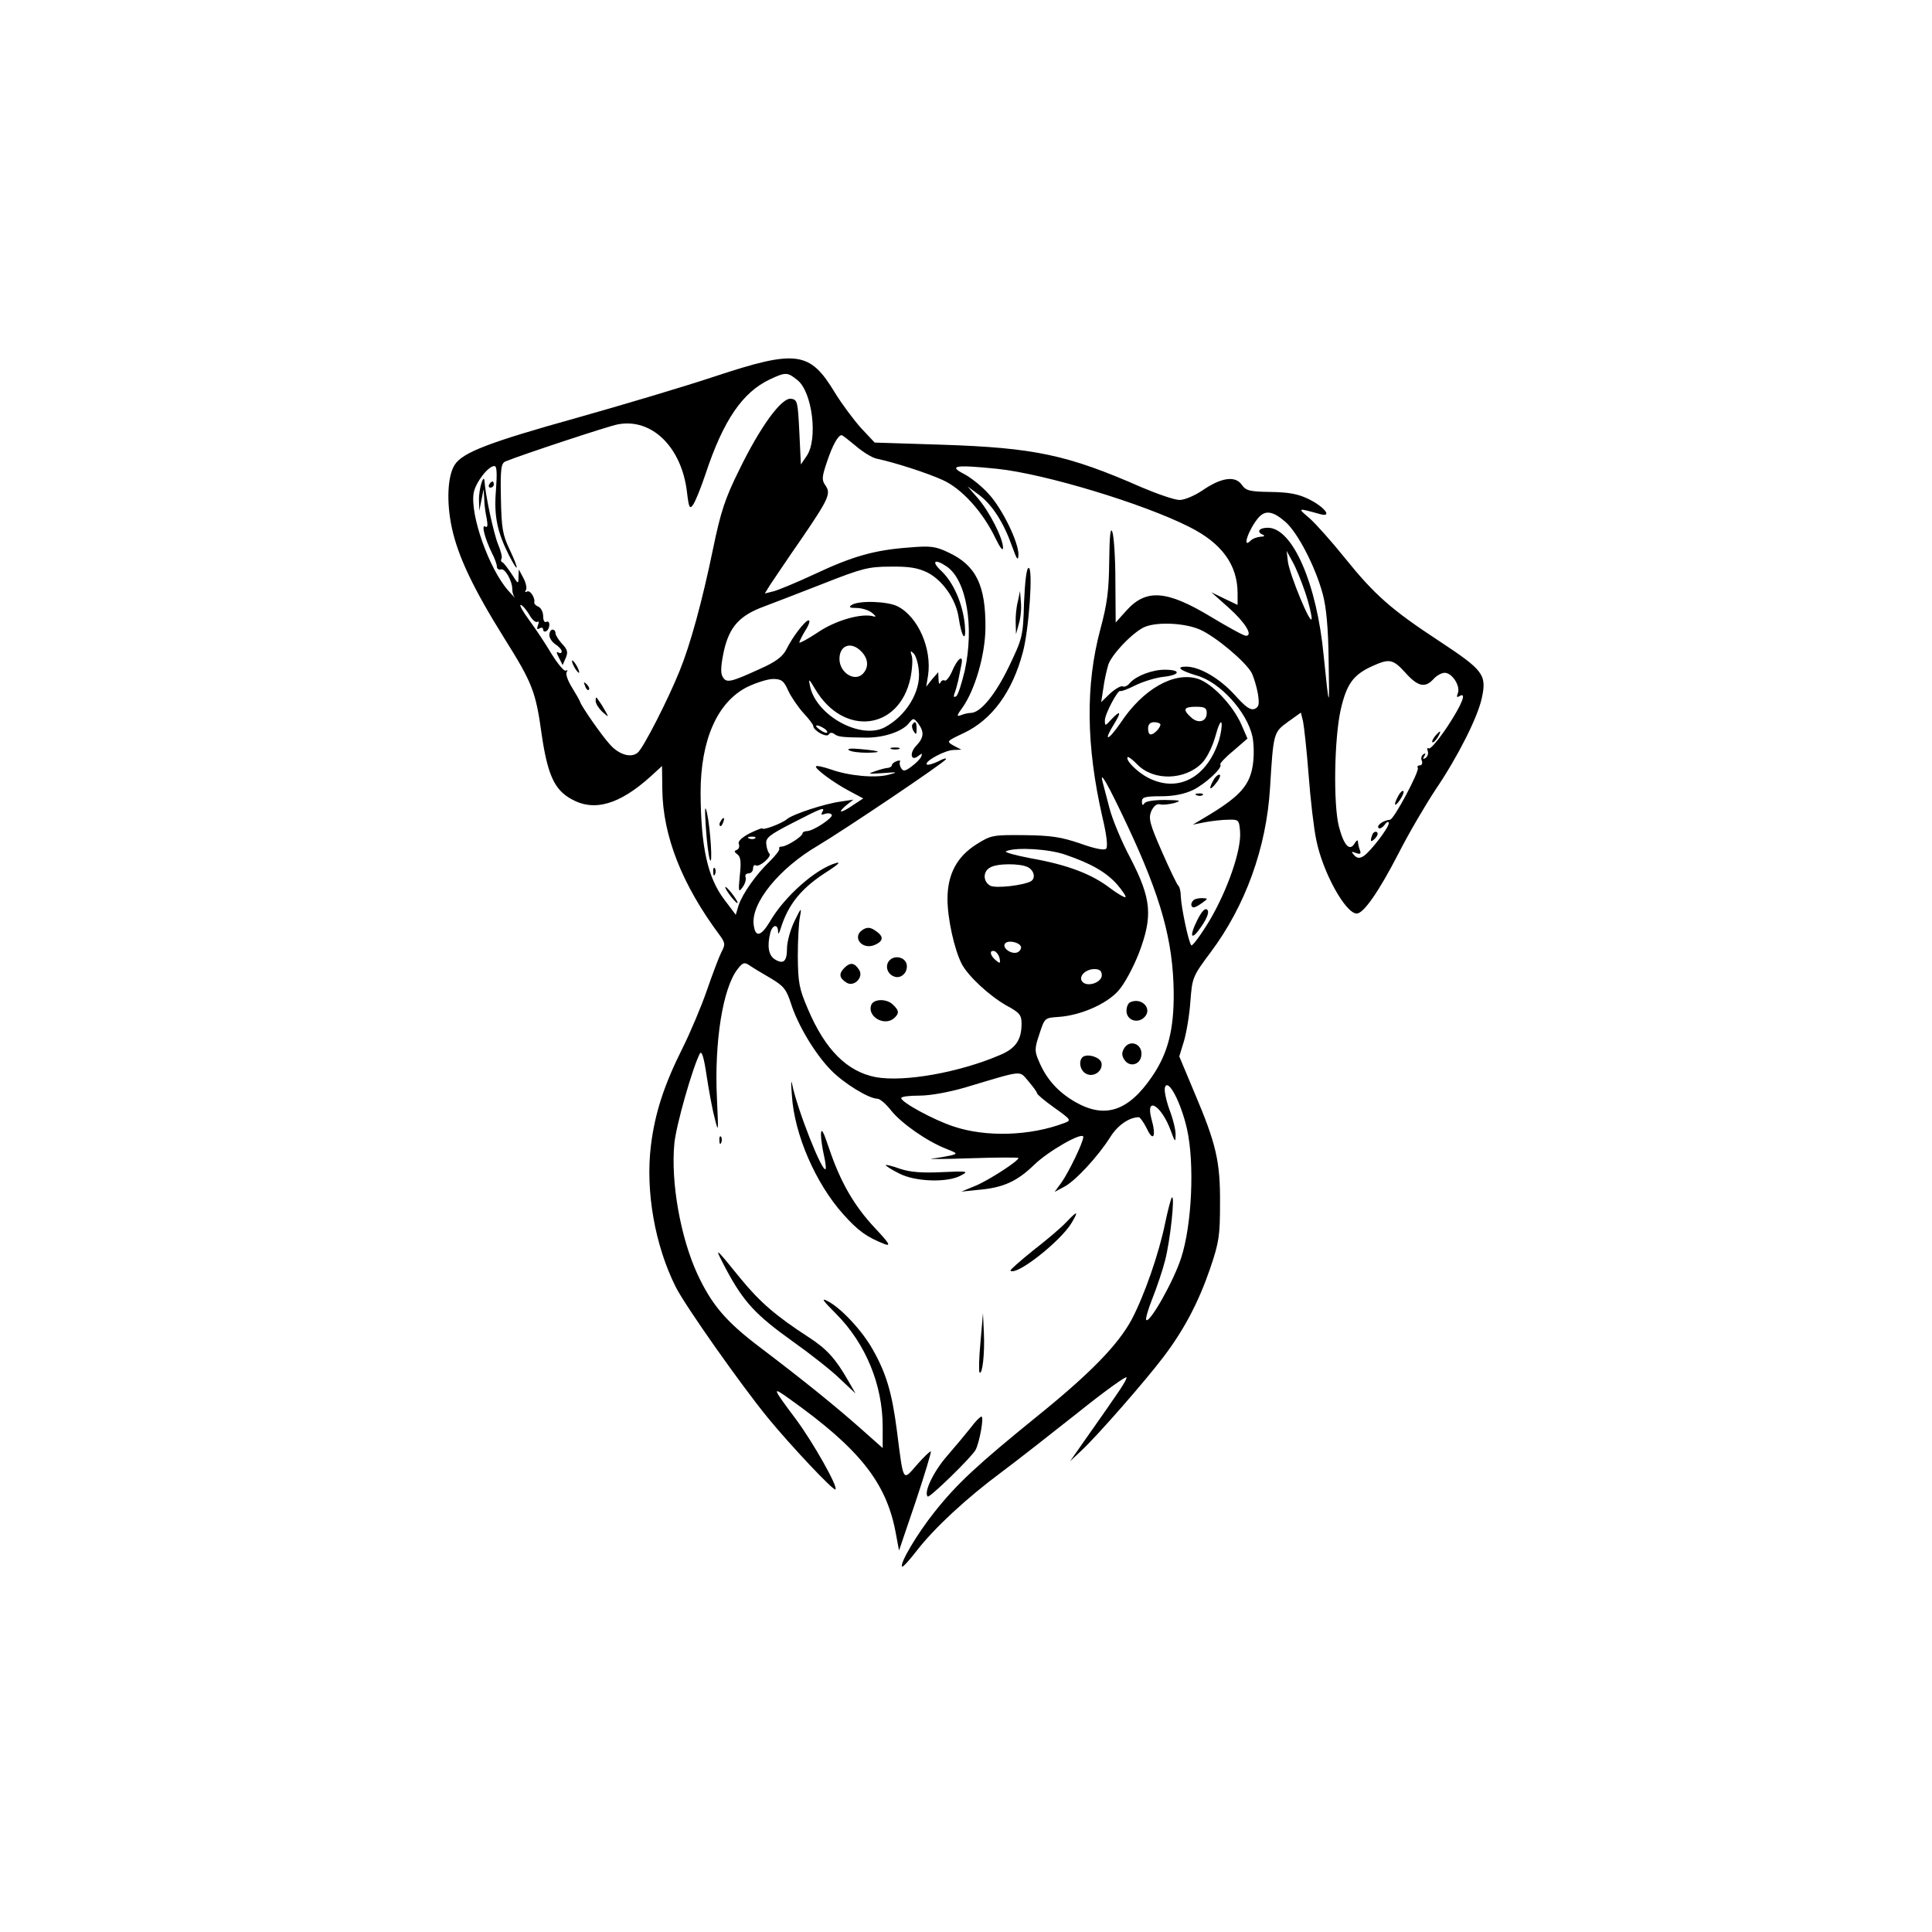 <?xml version="1.0" standalone="no"?>
<!DOCTYPE svg PUBLIC "-//W3C//DTD SVG 20010904//EN"
 "http://www.w3.org/TR/2001/REC-SVG-20010904/DTD/svg10.dtd">
<svg version="1.0" xmlns="http://www.w3.org/2000/svg"
 width="626pt" height="626pt" viewBox="0 0 626 626"
 preserveAspectRatio="xMidYMid meet">

<g transform="translate(0,626) scale(0.1,-0.1)"
fill="#000000" stroke="none">
<path d="M2315 5040 c-99 -33 -301 -93 -450 -135 -280 -78 -365 -111 -391
-150 -24 -36 -28 -121 -10 -205 20 -93 70 -198 170 -358 91 -145 102 -173 121
-311 19 -130 41 -180 96 -210 74 -42 156 -18 257 73 l37 34 1 -77 c2 -149 63
-306 185 -470 19 -26 20 -31 6 -57 -8 -16 -29 -72 -47 -124 -18 -52 -53 -135
-78 -185 -61 -122 -90 -212 -103 -317 -18 -148 13 -324 81 -459 31 -61 209
-314 298 -423 73 -89 213 -238 219 -232 9 8 -71 150 -127 226 -80 107 -80 109
-20 66 223 -159 310 -268 341 -426 l12 -64 54 159 c29 87 51 160 49 162 -2 2
-22 -17 -44 -42 -48 -55 -44 -62 -66 110 -16 124 -35 186 -78 262 -34 61 -103
135 -146 157 -23 12 -17 3 28 -42 95 -96 150 -229 150 -365 l0 -69 -72 64
c-84 74 -180 152 -325 262 -111 84 -156 137 -203 237 -55 119 -87 298 -75 424
6 61 60 249 83 292 6 9 13 -15 21 -69 7 -46 18 -108 26 -138 13 -53 13 -51 8
60 -9 184 19 359 67 420 16 21 22 23 37 13 10 -7 41 -26 69 -42 44 -26 52 -37
67 -83 22 -69 77 -162 130 -216 41 -42 122 -92 150 -92 8 0 28 -17 45 -39 34
-42 116 -99 177 -123 38 -15 39 -16 15 -22 -14 -3 -41 -8 -60 -10 -19 -2 36
-2 123 1 86 3 157 3 157 1 0 -10 -96 -72 -139 -90 l-46 -19 58 6 c79 7 123 28
177 80 47 46 160 110 160 91 0 -17 -47 -114 -71 -148 l-22 -30 30 16 c36 18
110 98 150 161 24 39 62 65 93 65 4 0 16 -17 26 -37 21 -45 31 -25 15 31 -21
78 33 44 63 -39 13 -36 15 -37 15 -13 1 15 -8 52 -20 83 -11 31 -18 64 -14 73
11 28 52 -52 71 -136 25 -112 16 -311 -19 -418 -25 -77 -102 -212 -113 -201
-3 3 6 35 20 70 14 35 33 91 41 123 16 60 33 213 22 204 -3 -3 -13 -41 -22
-84 -20 -98 -67 -233 -108 -311 -44 -82 -134 -175 -309 -316 -191 -155 -258
-217 -330 -308 -56 -70 -114 -168 -105 -177 2 -3 23 20 47 51 57 74 163 172
275 255 51 38 163 126 249 194 86 69 156 119 156 113 0 -11 -20 -40 -139 -209
l-44 -63 37 35 c50 46 210 229 267 305 66 87 113 177 150 285 29 85 32 107 32
210 1 136 -12 193 -83 360 l-49 117 15 49 c8 27 18 85 21 129 6 78 7 81 66
160 112 150 180 337 192 531 11 179 11 181 58 215 l42 30 7 -28 c3 -15 12 -93
18 -173 6 -80 17 -175 25 -212 21 -105 95 -238 131 -238 22 0 71 70 135 194
34 67 89 160 120 207 72 106 136 233 150 296 17 77 6 91 -138 186 -154 101
-209 149 -307 271 -41 51 -91 107 -112 126 -41 35 -42 35 34 14 40 -11 14 23
-36 48 -36 18 -66 23 -125 24 -69 1 -80 4 -94 24 -21 29 -66 23 -127 -19 -25
-17 -58 -31 -74 -31 -16 0 -71 19 -123 41 -241 106 -348 128 -645 138 l-220 7
-45 48 c-24 27 -62 78 -84 114 -81 134 -124 140 -390 52z m268 -11 c49 -37 68
-192 31 -246 l-19 -28 -5 105 c-5 99 -6 105 -27 108 -31 4 -100 -91 -169 -233
-45 -91 -59 -134 -84 -255 -35 -170 -74 -311 -108 -394 -37 -92 -118 -251
-136 -265 -22 -18 -61 -6 -90 27 -28 31 -91 122 -96 137 -2 6 -14 27 -27 48
-13 21 -21 43 -17 49 4 6 3 8 -3 5 -5 -3 -26 22 -47 56 -20 34 -53 83 -73 110
-19 26 -31 47 -26 47 5 0 17 -14 27 -30 9 -17 21 -28 27 -25 5 4 6 -2 2 -11
-4 -12 -3 -15 5 -10 7 4 12 2 12 -4 0 -6 5 -8 10 -5 6 3 10 13 10 21 0 8 -4
12 -10 9 -6 -3 -10 5 -10 18 0 14 -7 27 -15 31 -8 3 -14 9 -14 13 4 16 -14 43
-24 36 -6 -3 -7 -1 -3 5 4 6 0 24 -8 39 l-15 28 -1 -25 c0 -24 -1 -23 -22 10
-13 19 -26 37 -30 38 -5 2 -6 7 -3 12 3 4 -2 25 -11 46 -14 34 -41 158 -44
204 -2 30 -19 -25 -18 -60 l1 -35 7 35 7 35 2 -31 c0 -17 4 -46 8 -64 4 -23 3
-31 -5 -26 -13 8 -1 -39 22 -86 9 -17 16 -37 16 -44 0 -7 6 -11 13 -9 13 5 37
-37 37 -65 0 -9 3 -20 8 -26 4 -5 -5 4 -20 21 -63 70 -126 248 -113 319 7 34
47 86 67 86 8 0 9 -24 5 -78 -7 -84 4 -135 42 -211 32 -62 34 -49 3 17 -24 50
-27 71 -29 169 -2 96 1 112 15 118 54 22 335 115 364 120 110 21 207 -74 224
-220 6 -51 9 -56 20 -40 7 10 25 54 40 99 58 175 120 265 209 307 51 24 57 23
88 -2z m190 -214 c23 -20 53 -38 67 -41 61 -13 166 -47 216 -70 61 -28 129
-103 170 -189 14 -29 24 -42 24 -30 0 31 -44 117 -81 160 l-34 39 38 -28 c43
-33 79 -89 107 -168 15 -42 19 -47 20 -25 0 41 -52 148 -96 196 -20 23 -56 52
-78 64 -55 28 -33 32 105 18 154 -16 474 -113 622 -188 106 -53 157 -123 157
-216 l0 -37 -42 20 -43 21 56 -50 c54 -48 80 -91 56 -91 -7 0 -56 27 -111 60
-145 88 -212 93 -276 22 l-35 -39 -1 136 c0 75 -5 146 -10 158 -6 16 -9 -13
-10 -95 -1 -95 -6 -137 -29 -222 -48 -180 -46 -376 7 -608 14 -58 18 -96 12
-102 -6 -6 -37 0 -84 17 -62 21 -94 26 -181 27 -101 1 -108 0 -154 -29 -64
-40 -95 -97 -95 -178 0 -63 22 -163 46 -210 21 -40 89 -103 145 -135 43 -23
49 -31 49 -59 0 -52 -19 -80 -69 -101 -132 -57 -312 -89 -404 -72 -92 18 -163
88 -219 220 -29 67 -32 86 -33 170 0 52 3 111 7 130 6 32 4 30 -18 -15 -13
-27 -24 -67 -24 -87 0 -43 -11 -54 -40 -36 -20 13 -25 43 -14 86 7 26 24 29
25 5 0 -12 3 -9 8 7 25 81 68 134 156 189 29 19 40 29 25 25 -66 -18 -169
-109 -216 -191 -29 -48 -47 -51 -52 -9 -9 70 83 183 208 256 87 52 407 267
415 280 3 5 -9 2 -25 -7 -17 -8 -34 -13 -37 -10 -9 10 60 47 87 47 l25 1 -25
13 c-24 14 -24 14 33 41 91 43 157 133 191 261 20 73 34 274 19 274 -7 0 -12
-44 -15 -112 -3 -110 -5 -116 -49 -208 -44 -91 -92 -150 -124 -150 -7 0 -21
-3 -31 -7 -15 -6 -15 -2 5 25 40 57 73 169 74 257 1 138 -30 203 -120 245 -42
20 -58 22 -128 16 -110 -8 -182 -28 -305 -86 -58 -27 -118 -52 -134 -56 l-28
-7 18 29 c11 16 54 81 98 144 93 136 99 151 80 178 -12 17 -11 27 6 77 18 54
36 85 47 85 3 0 23 -16 46 -35z m1392 -246 c40 -35 97 -145 121 -234 11 -41
18 -109 19 -215 3 -163 2 -162 -16 15 -22 234 -101 415 -181 415 -29 0 -38
-14 -15 -23 6 -3 3 -6 -8 -6 -12 -1 -26 -6 -33 -13 -29 -29 -6 38 26 75 22 25
47 21 87 -14z m64 -228 c12 -35 21 -74 21 -85 -1 -29 -71 141 -77 184 l-4 35
19 -35 c11 -19 29 -64 41 -99z m-1161 83 c64 -44 89 -195 58 -337 -10 -42 -22
-80 -28 -83 -8 -5 -9 -1 -5 10 4 10 9 29 12 42 3 13 7 36 10 50 8 36 -13 21
-31 -23 -8 -18 -19 -31 -23 -28 -5 3 -12 -1 -14 -7 -3 -7 -6 -2 -6 11 l-1 23
-20 -23 -19 -24 6 36 c13 87 -32 190 -98 224 -32 17 -126 20 -149 5 -11 -7 -8
-10 16 -10 16 0 39 -7 50 -16 12 -10 14 -14 4 -11 -38 11 -123 -13 -180 -52
-33 -22 -60 -36 -60 -33 0 4 9 22 20 40 11 17 16 32 10 32 -11 0 -52 -53 -73
-96 -12 -22 -34 -39 -84 -61 -98 -45 -110 -47 -122 -25 -7 13 -5 38 5 85 18
77 51 113 130 142 27 10 112 43 189 73 127 50 148 56 220 56 61 1 89 -4 120
-19 49 -25 92 -86 101 -145 10 -68 26 -86 20 -23 -7 68 -37 137 -77 174 -33
31 -20 40 19 13z m820 -204 c52 -23 149 -105 168 -141 7 -15 16 -45 20 -68 5
-34 3 -42 -11 -48 -14 -5 -30 7 -64 45 -49 54 -114 92 -158 92 -35 0 -19 -13
35 -29 75 -21 162 -117 180 -197 5 -24 6 -64 1 -95 -10 -62 -40 -97 -134 -155
l-60 -36 40 8 c22 4 56 8 75 8 34 1 35 -1 38 -38 5 -59 -40 -189 -99 -289 -29
-48 -56 -84 -59 -80 -9 10 -32 120 -34 158 0 17 -4 32 -8 35 -4 3 -28 53 -53
110 -40 91 -44 108 -35 131 8 17 17 25 28 23 9 -3 31 0 47 4 25 8 21 9 -30 10
-36 0 -63 -4 -67 -11 -5 -8 -8 -6 -8 6 0 14 10 17 62 17 41 0 75 7 103 20 41
20 98 73 89 83 -3 2 16 23 42 44 l46 40 -20 46 c-28 63 -96 134 -142 148 -77
23 -177 -34 -249 -143 -42 -61 -58 -63 -20 -2 24 39 19 44 -11 12 -19 -21 -20
-21 -20 -2 0 21 43 101 50 95 3 -2 24 6 48 18 24 12 65 25 92 28 55 6 58 23 4
23 -41 0 -93 -20 -113 -43 -7 -9 -18 -14 -23 -11 -5 3 -23 -7 -40 -22 l-30
-29 7 45 c3 25 11 59 16 76 11 34 82 108 119 123 42 17 131 12 178 -9z m-1098
-70 c24 -24 26 -53 5 -74 -27 -26 -75 5 -75 49 0 44 37 58 70 25z m187 -62 c8
-68 -41 -148 -111 -185 -78 -40 -220 38 -241 132 -6 28 -5 28 17 -9 92 -154
272 -132 308 37 6 30 8 62 4 73 -5 15 -4 17 6 7 7 -6 15 -31 17 -55z m1577 -8
c40 -45 64 -50 91 -20 10 11 26 20 36 20 24 0 51 -42 43 -65 -5 -13 -4 -16 4
-11 26 16 10 -25 -38 -98 -28 -42 -55 -74 -60 -71 -5 3 -7 0 -4 -8 3 -8 0 -18
-7 -23 -8 -5 -10 -3 -4 6 5 8 4 11 -3 6 -6 -4 -9 -13 -5 -21 3 -8 0 -15 -7
-15 -6 0 -9 -4 -6 -8 6 -10 -77 -167 -90 -168 -21 -2 -43 -17 -38 -26 3 -5 12
-1 20 9 7 10 14 13 14 6 0 -15 -60 -93 -82 -107 -13 -8 -21 -7 -30 3 -11 12
-10 13 6 7 14 -5 17 -2 12 10 -3 8 -6 21 -6 27 0 7 -5 4 -11 -6 -16 -27 -35
-6 -51 56 -18 72 -15 282 6 377 19 83 40 113 101 141 57 26 68 24 109 -21z
m-2000 -58 c10 -21 32 -53 49 -72 18 -19 32 -38 32 -42 0 -15 43 -39 50 -28 4
7 11 7 18 2 13 -10 25 -11 105 -12 57 0 117 20 138 48 13 16 15 16 29 -2 20
-27 19 -46 -6 -72 -24 -25 -17 -53 7 -33 12 9 13 9 9 -2 -3 -8 -17 -22 -32
-33 -20 -15 -27 -16 -33 -5 -5 7 -6 17 -4 21 3 4 -2 5 -10 2 -9 -3 -16 -9 -16
-13 0 -4 -6 -8 -12 -9 -7 0 -26 -5 -43 -11 -26 -9 -22 -9 25 -6 49 4 51 3 20
-5 -43 -12 -130 -4 -188 17 -24 8 -45 13 -48 10 -6 -6 55 -52 108 -80 l45 -24
-32 -21 c-39 -27 -55 -29 -24 -2 l24 19 -40 -6 c-53 -7 -156 -41 -175 -57 -16
-14 -80 -38 -80 -30 0 2 -18 -5 -41 -16 -26 -14 -39 -26 -35 -35 3 -8 0 -16
-7 -19 -9 -3 -8 -7 2 -14 11 -8 13 -25 8 -69 -5 -52 -4 -56 9 -38 8 11 12 25
10 32 -3 7 1 13 9 13 8 0 15 7 15 16 0 8 4 13 9 10 11 -7 53 29 44 38 -4 4 -9
17 -10 30 -3 21 8 30 86 70 95 49 106 53 95 34 -5 -8 -2 -9 9 -5 9 3 19 2 22
-3 6 -9 -60 -53 -81 -53 -8 0 -14 -4 -14 -8 0 -9 -51 -42 -67 -42 -7 0 -10 -3
-8 -7 2 -4 -12 -22 -31 -41 -44 -42 -88 -104 -101 -143 l-9 -30 -37 49 c-54
71 -76 170 -77 346 0 171 54 294 151 343 29 14 67 26 84 26 27 0 35 -6 49 -38z
m1356 -72 c0 -28 -27 -36 -50 -15 -29 26 -25 35 15 35 29 0 35 -4 35 -20z m40
-88 c-39 -122 -133 -172 -230 -122 -35 18 -75 58 -66 67 2 2 17 -9 32 -25 53
-53 153 -50 208 5 16 16 34 52 44 87 9 34 18 53 20 43 2 -9 -2 -34 -8 -55z
m-190 50 c0 -4 -5 -13 -12 -20 -18 -18 -28 -15 -28 8 0 13 7 20 20 20 11 0 20
-4 20 -8z m-1090 -12 c8 -5 12 -11 10 -14 -3 -2 -14 2 -24 10 -22 15 -10 19
14 4z m983 -315 c109 -232 148 -373 150 -540 1 -120 -18 -197 -70 -273 -77
-113 -153 -138 -250 -82 -55 32 -93 74 -117 132 -14 32 -14 41 2 88 17 52 17
52 62 55 71 5 154 41 193 84 20 22 48 74 67 122 46 121 41 176 -27 308 -29 54
-59 127 -68 162 -9 35 -19 73 -22 84 -12 45 17 -6 80 -140z m-1206 -41 c-3 -3
-12 -4 -19 -1 -8 3 -5 6 6 6 11 1 17 -2 13 -5z m1004 -53 c85 -29 133 -57 168
-96 18 -21 30 -39 28 -42 -3 -2 -26 11 -51 30 -59 45 -137 75 -256 96 -52 10
-88 20 -80 23 33 14 139 7 191 -11z m-120 -41 c20 -11 25 -35 10 -45 -24 -14
-114 -24 -132 -15 -24 13 -25 46 -1 59 22 14 98 14 123 1z m-23 -257 c2 -7 -4
-16 -12 -19 -19 -7 -49 14 -40 28 8 13 46 6 52 -9z m-69 -39 c3 -16 1 -17 -13
-5 -19 16 -21 34 -3 29 6 -3 14 -13 16 -24z m331 -54 c0 -23 -45 -39 -62 -22
-16 16 8 42 38 42 17 0 24 -6 24 -20z m-210 -382 c0 -4 25 -25 56 -47 56 -40
56 -41 32 -50 -111 -42 -254 -46 -358 -11 -67 22 -170 79 -170 92 0 5 26 8 59
8 35 0 95 11 147 26 194 58 175 56 206 21 15 -18 28 -35 28 -39z"/>
<path d="M1585 4690 c-3 -5 -1 -10 4 -10 6 0 11 5 11 10 0 6 -2 10 -4 10 -3 0
-8 -4 -11 -10z"/>
<path d="M1780 4202 c0 -9 9 -23 20 -30 11 -7 20 -17 20 -23 0 -5 -5 -7 -11
-3 -7 4 -6 -2 2 -17 l12 -24 10 23 c8 18 6 27 -11 45 -12 13 -22 29 -22 35 0
7 -4 12 -10 12 -5 0 -10 -8 -10 -18z"/>
<path d="M1860 4100 c6 -11 13 -20 16 -20 2 0 0 9 -6 20 -6 11 -13 20 -16 20
-2 0 0 -9 6 -20z"/>
<path d="M1896 4037 c3 -10 9 -15 12 -12 3 3 0 11 -7 18 -10 9 -11 8 -5 -6z"/>
<path d="M1930 3989 c0 -9 10 -24 21 -35 22 -19 22 -19 11 1 -6 11 -16 27 -22
35 -8 13 -10 13 -10 -1z"/>
<path d="M3298 4311 c-5 -18 -8 -50 -7 -70 l1 -36 9 33 c6 19 9 50 7 70 l-3
37 -7 -34z"/>
<path d="M2798 3249 c-41 -23 -5 -70 38 -50 28 13 28 28 -2 47 -13 9 -24 10
-36 3z"/>
<path d="M2881 3147 c-14 -17 -6 -43 16 -51 22 -9 45 13 41 38 -4 25 -40 33
-57 13z"/>
<path d="M2736 3124 c-19 -19 -17 -33 7 -48 24 -15 56 17 41 41 -15 24 -29 26
-48 7z"/>
<path d="M2823 3004 c-14 -37 41 -70 73 -44 18 16 18 25 -2 44 -20 21 -63 20
-71 0z"/>
<path d="M3930 3729 c-16 -30 -8 -31 13 -3 10 13 13 24 8 24 -6 0 -15 -9 -21
-21z"/>
<path d="M3878 3683 c7 -3 16 -2 19 1 4 3 -2 6 -13 5 -11 0 -14 -3 -6 -6z"/>
<path d="M3867 3343 c-10 -9 -9 -23 1 -23 5 0 17 7 28 15 19 14 19 14 -2 15
-11 0 -24 -3 -27 -7z"/>
<path d="M3880 3280 c-29 -58 -20 -71 14 -20 19 28 24 46 18 52 -7 7 -17 -3
-32 -32z"/>
<path d="M4650 3875 c-7 -9 -11 -17 -9 -20 3 -2 10 5 17 15 14 24 10 26 -8 5z"/>
<path d="M4531 3682 c-17 -31 -13 -40 5 -14 9 13 14 26 11 29 -3 2 -10 -4 -16
-15z"/>
<path d="M4446 3554 c-8 -22 -4 -25 11 -9 7 8 9 16 4 19 -5 3 -12 -1 -15 -10z"/>
<path d="M2956 3912 c-2 -4 -1 -14 5 -22 7 -12 9 -10 9 8 0 23 -5 28 -14 14z"/>
<path d="M2751 3829 c8 -5 34 -8 59 -8 53 1 44 6 -24 12 -30 3 -43 1 -35 -4z"/>
<path d="M2888 3833 c6 -2 18 -2 25 0 6 3 1 5 -13 5 -14 0 -19 -2 -12 -5z"/>
<path d="M2287 3580 c3 -47 9 -94 13 -105 10 -27 2 100 -9 150 -7 30 -8 18 -4
-45z"/>
<path d="M2335 3599 c-4 -6 -5 -12 -2 -15 2 -3 7 2 10 11 7 17 1 20 -8 4z"/>
<path d="M2311 3434 c0 -11 3 -14 6 -6 3 7 2 16 -1 19 -3 4 -6 -2 -5 -13z"/>
<path d="M2350 3385 c0 -4 9 -18 20 -32 11 -14 20 -22 20 -18 0 4 -9 18 -20
32 -11 14 -20 22 -20 18z"/>
<path d="M3663 3013 c-7 -2 -13 -15 -13 -28 0 -31 36 -43 58 -21 27 27 -8 65
-45 49z"/>
<path d="M3641 2861 c-7 -13 -6 -23 3 -36 17 -24 50 -15 54 14 6 39 -39 56
-57 22z"/>
<path d="M3507 2834 c-13 -14 -7 -43 12 -53 24 -13 55 8 50 35 -4 19 -48 32
-62 18z"/>
<path d="M2566 2709 c8 -125 77 -284 166 -383 48 -54 76 -74 134 -97 22 -8 15
3 -32 53 -67 72 -111 148 -148 258 -18 54 -25 67 -26 45 0 -16 5 -48 10 -70 5
-22 7 -41 5 -43 -11 -12 -93 196 -109 278 -3 14 -3 -5 0 -41z"/>
<path d="M2331 2564 c0 -11 3 -14 6 -6 3 7 2 16 -1 19 -3 4 -6 -2 -5 -13z"/>
<path d="M2870 2485 c0 -3 19 -15 43 -27 51 -27 156 -31 200 -7 27 14 23 15
-62 11 -64 -3 -102 0 -135 11 -25 9 -46 14 -46 12z"/>
<path d="M3454 2299 c-16 -17 -64 -58 -107 -91 -42 -34 -75 -63 -73 -65 18
-19 164 96 199 156 23 39 18 39 -19 0z"/>
<path d="M2354 2145 c56 -104 95 -146 214 -231 59 -42 129 -97 155 -123 l49
-46 -23 40 c-41 72 -70 104 -127 141 -108 70 -160 115 -223 192 -86 106 -87
107 -45 27z"/>
<path d="M3177 1912 c-5 -52 -6 -96 -3 -99 9 -9 17 61 14 127 l-3 65 -8 -93z"/>
<path d="M3146 1635 c-15 -19 -49 -60 -76 -91 -45 -51 -78 -120 -64 -133 5 -6
141 126 155 151 13 25 28 108 19 108 -4 0 -20 -16 -34 -35z"/>
</g>
</svg>
